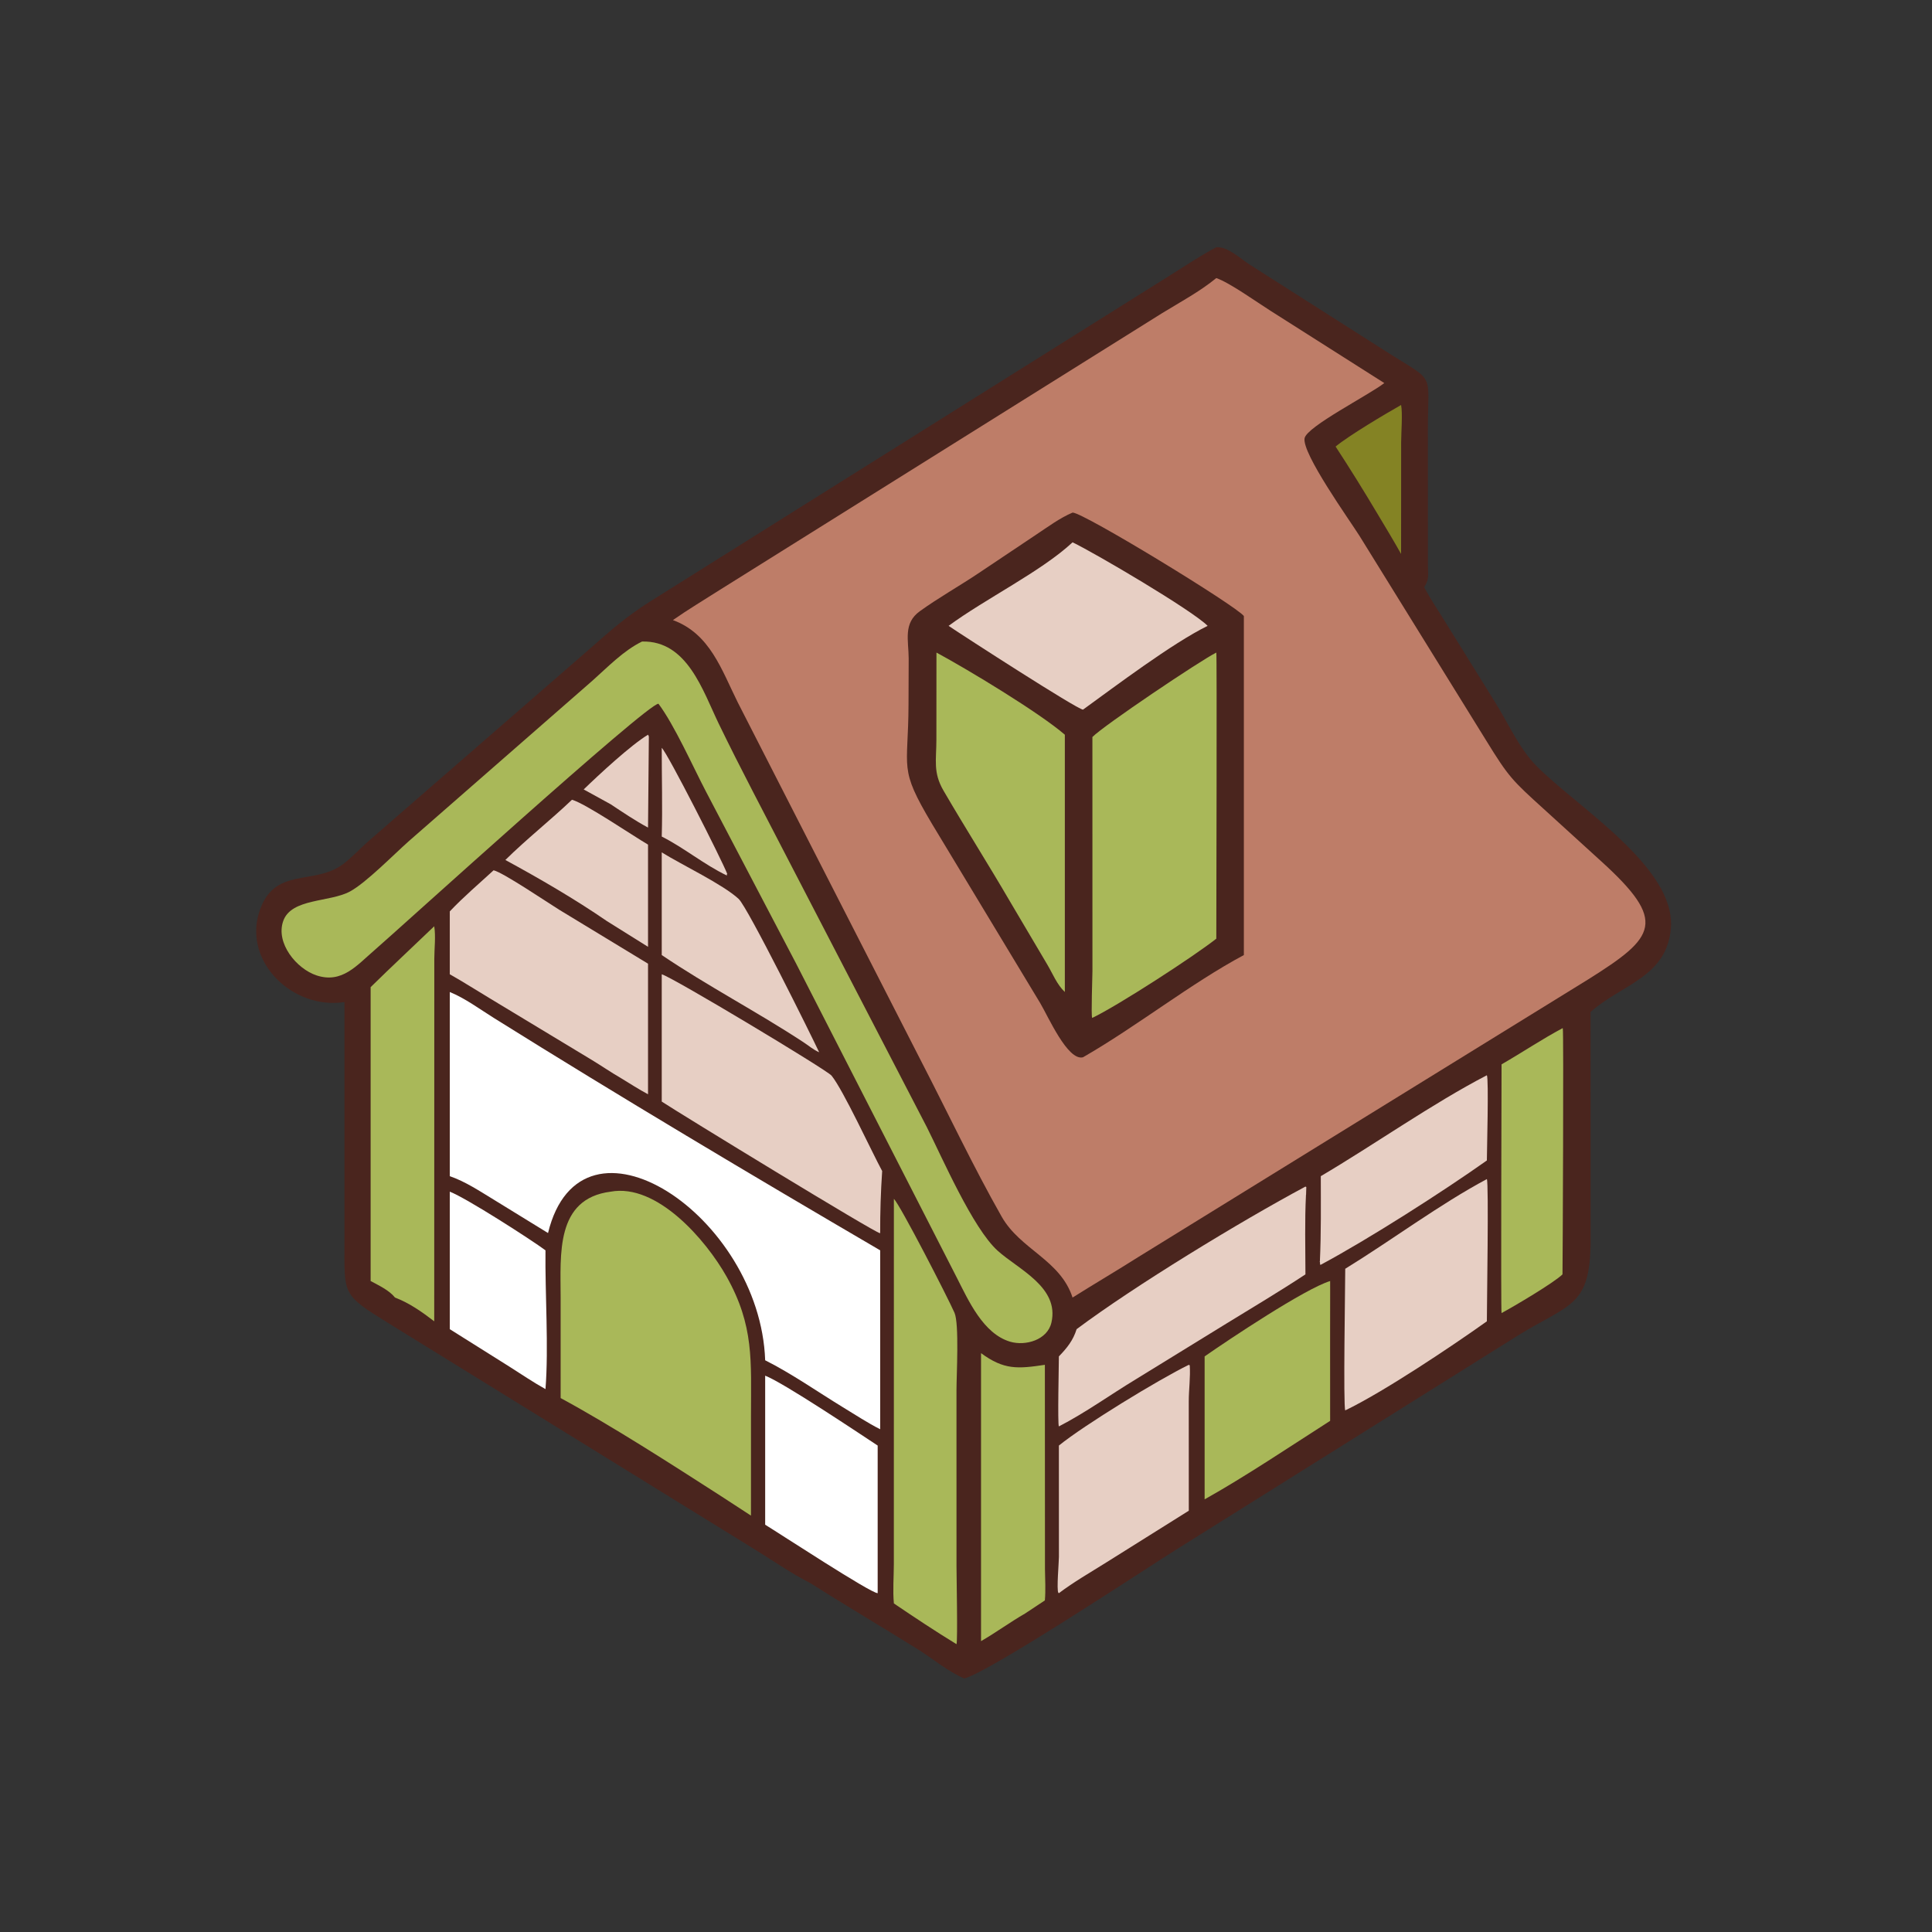 <svg version="1.1" xmlns="http://www.w3.org/2000/svg" style="display: block;" viewBox="0 0 2048 2048" width="512" height="512">
<rect x="0" y="0" width="2048" height="2048" fill="#333333" stroke="none"/>
<path transform="translate(0,0)" fill="rgb(74,37,30)" d="M 1289.34 262.1 C 1301.45 261.107 1315.35 274.552 1324.94 280.643 L 1473.41 375.173 C 1522.05 405.844 1513.63 394.173 1513.6 455.201 L 1513.65 598.963 C 1513.66 608.307 1515.37 614.355 1509.68 622.247 C 1516.18 635.018 1524.54 646.962 1531.99 659.211 L 1584.84 744.334 C 1598.76 766.452 1609.99 792.804 1628.38 811.597 C 1670.81 854.951 1775.95 918.734 1771.23 983.351 C 1767.39 1035.79 1718.82 1043.44 1686.04 1072.76 L 1686.16 1312.14 C 1686.41 1387.27 1664.53 1380.57 1605.1 1418.16 L 1246.62 1642.77 C 1216.09 1661.9 1048.63 1772.74 1022.18 1779.24 C 1004.7 1771.81 988.823 1758.23 972.697 1748.17 C 935.023 1724.68 896.738 1702.18 859.274 1678.32 C 839.548 1668.33 820.334 1655 801.45 1643.29 L 412.203 1402.9 C 362.006 1371.91 365.172 1372.68 365.138 1316.63 L 365.148 1062.23 C 310.805 1070.55 258.393 1020.3 274.527 967.641 C 289.927 917.374 332.769 939.66 364.13 915.663 C 373.344 908.613 381.686 899.536 390.424 891.806 L 625.597 687.408 C 647.791 667.821 663.02 654.397 687.974 638.34 L 1241.36 291.212 C 1257.17 281.414 1272.86 270.736 1289.34 262.1 z"/>
<path transform="translate(0,0)" fill="rgb(231,207,196)" d="M 686.938 778.828 C 687.786 780.613 687.839 780.13 687.814 781.759 L 686.938 877.272 C 673.261 869.944 660.256 861.092 647.321 852.545 L 618.73 836.837 C 634.719 821.325 668.923 789.597 686.938 778.828 z"/>
<path transform="translate(0,0)" fill="rgb(231,207,196)" d="M 701.476 792.758 C 707.733 798.412 765.215 911.558 770.985 926.569 L 770.562 926.326 L 770.485 928.061 C 746.329 916.496 725.467 898.878 701.476 886.784 C 702.363 855.536 701.44 824.042 701.476 792.758 z"/>
<path transform="translate(0,0)" fill="rgb(132,131,36)" d="M 1485.21 429.306 C 1486.96 437.482 1485.28 459.458 1485.27 469.071 L 1485.21 587.205 C 1476.93 572.416 1468.1 557.921 1459.41 543.362 C 1445.33 519.717 1430.85 496.402 1415.79 473.372 C 1429.81 461.732 1468.52 438.747 1485.21 429.306 z"/>
<path transform="translate(0,0)" fill="rgb(231,207,196)" d="M 606.315 847.773 C 620.396 851.615 669.933 885.331 686.938 895.339 L 686.938 1003.67 L 643.281 976.358 C 609.279 952.979 571.873 931.287 535.703 911.617 C 558.259 889.364 583.338 869.639 606.315 847.773 z"/>
<path transform="translate(0,0)" fill="rgb(231,207,196)" d="M 701.476 903.557 C 722.69 916.751 766.105 937.348 782.952 952.832 C 792.663 961.757 860.761 1099.15 868.335 1115.42 C 862.607 1113.08 856.923 1108.22 851.696 1104.79 C 802.535 1072.51 750.212 1045.31 701.476 1012.4 L 701.476 903.557 z"/>
<path transform="translate(0,0)" fill="rgb(255,255,255)" d="M 476.795 1263.22 C 494.226 1269.88 563.338 1314.31 578.229 1325.4 C 577.696 1371.41 581.737 1427.85 578.229 1472.51 C 565.015 1465.17 552.492 1456.59 539.717 1448.52 L 476.795 1408.98 L 476.795 1263.22 z"/>
<path transform="translate(0,0)" fill="rgb(231,207,196)" d="M 1576.14 1139.81 C 1578.27 1143.18 1576.14 1221.84 1576.14 1230.14 C 1529.58 1263.15 1450.74 1313.55 1400.1 1340.68 L 1399.38 1340.61 L 1399.16 1337.28 L 1397.97 1338.22 L 1399.14 1337.07 C 1400.51 1307 1400.13 1276.89 1400.1 1246.79 C 1457.24 1213.07 1518.31 1169.85 1576.14 1139.81 z"/>
<path transform="translate(0,0)" fill="rgb(169,184,89)" d="M 1656.31 1089.96 L 1656.61 1090.06 C 1657.68 1091.87 1656.53 1334.69 1656.31 1350.88 C 1647.45 1359.66 1604.48 1385.05 1591.71 1391.9 C 1590.86 1390.44 1591.72 1152.07 1591.71 1128.26 C 1613.39 1115.8 1634.27 1101.73 1656.31 1089.96 z"/>
<path transform="translate(0,0)" fill="rgb(169,184,89)" d="M 1039.94 1434.39 C 1064.31 1452.31 1078.82 1451.06 1107.61 1446.76 L 1107.71 1663.36 C 1107.84 1674.37 1108.55 1685.52 1107.61 1696.5 L 1086.66 1710.37 C 1070.75 1719.51 1055.88 1730.5 1039.94 1739.68 L 1039.94 1434.39 z"/>
<path transform="translate(0,0)" fill="rgb(255,255,255)" d="M 811.115 1458.27 C 830.985 1465.99 910.558 1519.33 930.37 1532.35 L 930.37 1688.82 C 923.311 1689.12 825.789 1625.18 811.115 1616.26 L 811.115 1458.27 z"/>
<path transform="translate(0,0)" fill="rgb(169,184,89)" d="M 1410 1357.95 C 1410.13 1358.02 1409.96 1367.1 1409.96 1417.26 L 1410 1506.16 C 1367.95 1533.1 1320.26 1565.11 1276.95 1589.38 L 1276.95 1437.85 C 1302.67 1419.91 1383.45 1366.01 1410 1357.95 z"/>
<path transform="translate(0,0)" fill="rgb(231,207,196)" d="M 1260.18 1446.76 L 1261.18 1447.31 C 1262.03 1459.67 1260.14 1473.04 1260.14 1485.58 L 1260.18 1601.42 L 1172.56 1656.35 C 1155.74 1666.88 1138.33 1676.88 1122.46 1688.82 L 1121.87 1688.38 C 1119.91 1685.1 1122.49 1655.97 1122.5 1650.42 L 1122.46 1532.35 C 1148.99 1510.79 1227.74 1462.63 1260.18 1446.76 z"/>
<path transform="translate(0,0)" fill="rgb(231,207,196)" d="M 1576.14 1249.89 C 1578.27 1254.28 1576.13 1383.77 1576.14 1400.64 C 1538.97 1427.16 1466.49 1475.62 1426.01 1495.08 C 1423.8 1490.46 1426.02 1361.94 1426.01 1344.95 C 1474.59 1315.11 1526.72 1276.19 1576.14 1249.89 z"/>
<path transform="translate(0,0)" fill="rgb(169,184,89)" d="M 460.299 981.868 C 462.025 992.398 460.412 1005.41 460.381 1016.24 L 460.299 1400.64 C 447.371 1390.73 434.018 1381.26 418.705 1375.46 C 412.515 1367.64 401.511 1362.62 392.887 1357.95 L 392.887 1046.42 C 415.041 1024.61 437.891 1003.42 460.299 981.868 z"/>
<path transform="translate(0,0)" fill="rgb(231,207,196)" d="M 1383.82 1257.82 L 1384.74 1258.34 L 1384.49 1266.41 L 1384.4 1266.43 C 1382.96 1294.45 1383.8 1322.82 1383.82 1350.88 C 1356.22 1369.08 1327.84 1385.97 1299.67 1403.25 L 1204.01 1462.11 C 1176.9 1478.53 1150.6 1497.54 1122.46 1512.06 C 1120.98 1510.19 1122.46 1445.65 1122.46 1437.85 C 1131.02 1428.96 1137.54 1420.96 1141.26 1408.98 C 1202.35 1363.24 1314.83 1294.73 1383.82 1257.82 z"/>
<path transform="translate(0,0)" fill="rgb(169,184,89)" d="M 947.556 1270.85 C 954.139 1277.05 1004.75 1375.52 1011.8 1391.58 C 1016.93 1403.25 1013.91 1457.49 1013.91 1474.1 L 1013.93 1660.14 C 1013.93 1669.41 1015.31 1739.4 1013.94 1742.9 C 991.462 1729.17 969.368 1714.47 947.556 1699.71 C 946.267 1686.16 947.491 1671.59 947.515 1657.91 L 947.556 1270.85 z"/>
<path transform="translate(0,0)" fill="rgb(231,207,196)" d="M 523.238 922.541 C 533.277 924.818 580.513 956.786 592.668 964.297 L 686.938 1021.55 L 686.938 1159.97 C 677.23 1154.81 667.904 1148.73 658.5 1143.03 C 648.03 1136.97 637.932 1130.04 627.589 1123.74 L 519.355 1058.36 C 505.147 1049.88 491.224 1040.88 476.795 1032.78 L 476.795 966.118 C 491.272 950.747 507.706 936.848 523.238 922.541 z"/>
<path transform="translate(0,0)" fill="rgb(231,207,196)" d="M 701.476 1032.78 C 712.777 1035.8 876.518 1134.17 881.446 1140.18 C 893.827 1155.3 923.754 1220.3 935.138 1241.37 C 933.642 1263.37 932.956 1285.03 933.023 1307.07 L 932.755 1307.21 C 928.343 1307.39 721.178 1180.69 701.476 1167.72 L 701.476 1032.78 z"/>
<path transform="translate(0,0)" fill="rgb(169,184,89)" d="M 647.321 1263.22 C 696.332 1254.17 748.313 1314.29 770.218 1353.27 C 799.563 1405.47 796.079 1442.95 796.078 1499.98 L 796.055 1606.61 L 763.431 1585.36 C 711.72 1552.13 648.118 1511.14 594.304 1482.01 L 594.298 1375.16 C 594.291 1329.92 588.632 1270.68 647.321 1263.22 z"/>
<path transform="translate(0,0)" fill="rgb(255,255,255)" d="M 476.795 1051.57 C 493.044 1058.2 508.616 1069.78 523.464 1079.06 C 657.857 1163.06 796.302 1245.43 933.023 1325.4 L 933.023 1515.07 C 919.478 1508.22 906.493 1499.59 893.5 1491.73 C 866.158 1475.02 839.756 1456.41 811.115 1441.95 C 805.79 1288.68 616.031 1162.65 580.932 1307.07 L 523.625 1271.82 C 508.565 1262.7 493.5 1252.55 476.795 1246.79 L 476.795 1051.57 z"/>
<path transform="translate(0,0)" fill="rgb(169,184,89)" d="M 680.613 680.052 C 728.555 678.866 744.894 732.079 761.978 767.298 C 773.603 791.263 785.614 815.002 797.864 838.654 L 982.481 1194.81 C 998.897 1227.44 1031.11 1301.87 1057.51 1325.77 C 1079.31 1345.51 1123.15 1364.34 1114.57 1401.91 C 1110.34 1420.45 1087.09 1427.07 1070.8 1422.26 C 1042.23 1413.82 1026.68 1378.7 1014.23 1354.3 L 843.98 1021.55 L 748.42 839.219 C 734.473 812.556 714.937 768.586 697.996 745.989 C 686.495 745.262 420.75 986.758 396.584 1007.56 C 378.175 1023.4 362.53 1042.75 335.708 1034.02 C 314.444 1027.1 291.958 999.815 300.223 976.317 C 308.779 951.996 349.504 956.66 371.073 944.962 C 388.142 935.704 417.643 905.602 433.165 891.835 L 627.873 721.66 C 644.181 707.204 660.864 689.646 680.613 680.052 z"/>
<path transform="translate(0,0)" fill="rgb(190,125,104)" d="M 1289.34 294.765 C 1303.42 299.614 1332.13 320.178 1346.65 329.353 L 1467.42 406.065 C 1450.91 418.849 1385.1 452.263 1382.91 464.591 C 1380.03 480.718 1430.61 551.373 1441.08 567.99 L 1575.37 784.89 C 1599.22 823.66 1602.99 827.252 1636.45 857.56 L 1697.23 912.892 C 1767.89 976.998 1755.14 993.233 1683.91 1037.97 L 1206.42 1332.64 C 1183.45 1347.21 1159.98 1360.98 1136.95 1375.46 C 1123.95 1335.42 1081.69 1324.7 1061.83 1289.75 C 1031.59 1236.53 1004.5 1179.03 976.277 1124.51 L 782.048 744.546 C 764.896 710.078 752.662 671.698 713.303 657.325 C 729.12 646.279 745.814 636.261 762.097 625.892 L 1232.1 331.835 C 1251.28 320.088 1271.93 309.025 1289.34 294.765 z"/>
<path transform="translate(0,0)" fill="rgb(74,37,30)" d="M 1136.95 543.362 C 1147.54 542.709 1311.31 642.766 1318.54 653.058 L 1318.54 1012.4 C 1262.28 1042.46 1205.47 1087.75 1148.02 1120.76 C 1131.72 1124.97 1110.89 1076.96 1102.6 1063.22 L 987.923 873.281 C 952.048 813.068 962.911 816.801 963.067 746.357 L 963.242 698.008 C 963.12 678.625 957.291 660.73 975.004 647.949 C 994.897 633.595 1016.77 621.369 1037.22 607.67 L 1098.18 566.878 C 1110.65 558.646 1123.17 549.21 1136.95 543.362 z"/>
<path transform="translate(0,0)" fill="rgb(231,207,196)" d="M 1136.95 574.886 C 1160.07 585.897 1263.91 646.962 1280.15 663.436 C 1242.65 681.877 1182.36 727.379 1148.02 752.26 C 1141.39 751.68 1022.4 674.809 1005.55 663.436 C 1044.09 634.945 1104.01 605.647 1136.95 574.886 z"/>
<path transform="translate(0,0)" fill="rgb(169,184,89)" d="M 992.683 691.752 C 1025.67 709.534 1101.57 755.303 1128.78 778.828 L 1128.78 1051.57 C 1120.44 1043.8 1115.84 1032.01 1110.08 1022.33 L 1070.68 955.679 C 1047.69 916.22 1023.17 877.618 1000.19 838.161 C 988.911 818.781 992.598 806.013 992.616 784.046 L 992.683 691.752 z"/>
<path transform="translate(0,0)" fill="rgb(169,184,89)" d="M 1289.34 691.752 C 1290.11 693.136 1289.33 967.278 1289.34 995.03 C 1264.63 1014.5 1185.37 1065.76 1157.99 1078.97 L 1157.74 1078.91 C 1156.48 1076.97 1158.03 1035.28 1158.03 1029.41 L 1157.99 781.248 C 1170.1 768.953 1271.95 700.418 1289.34 691.752 z"/>
</svg>
